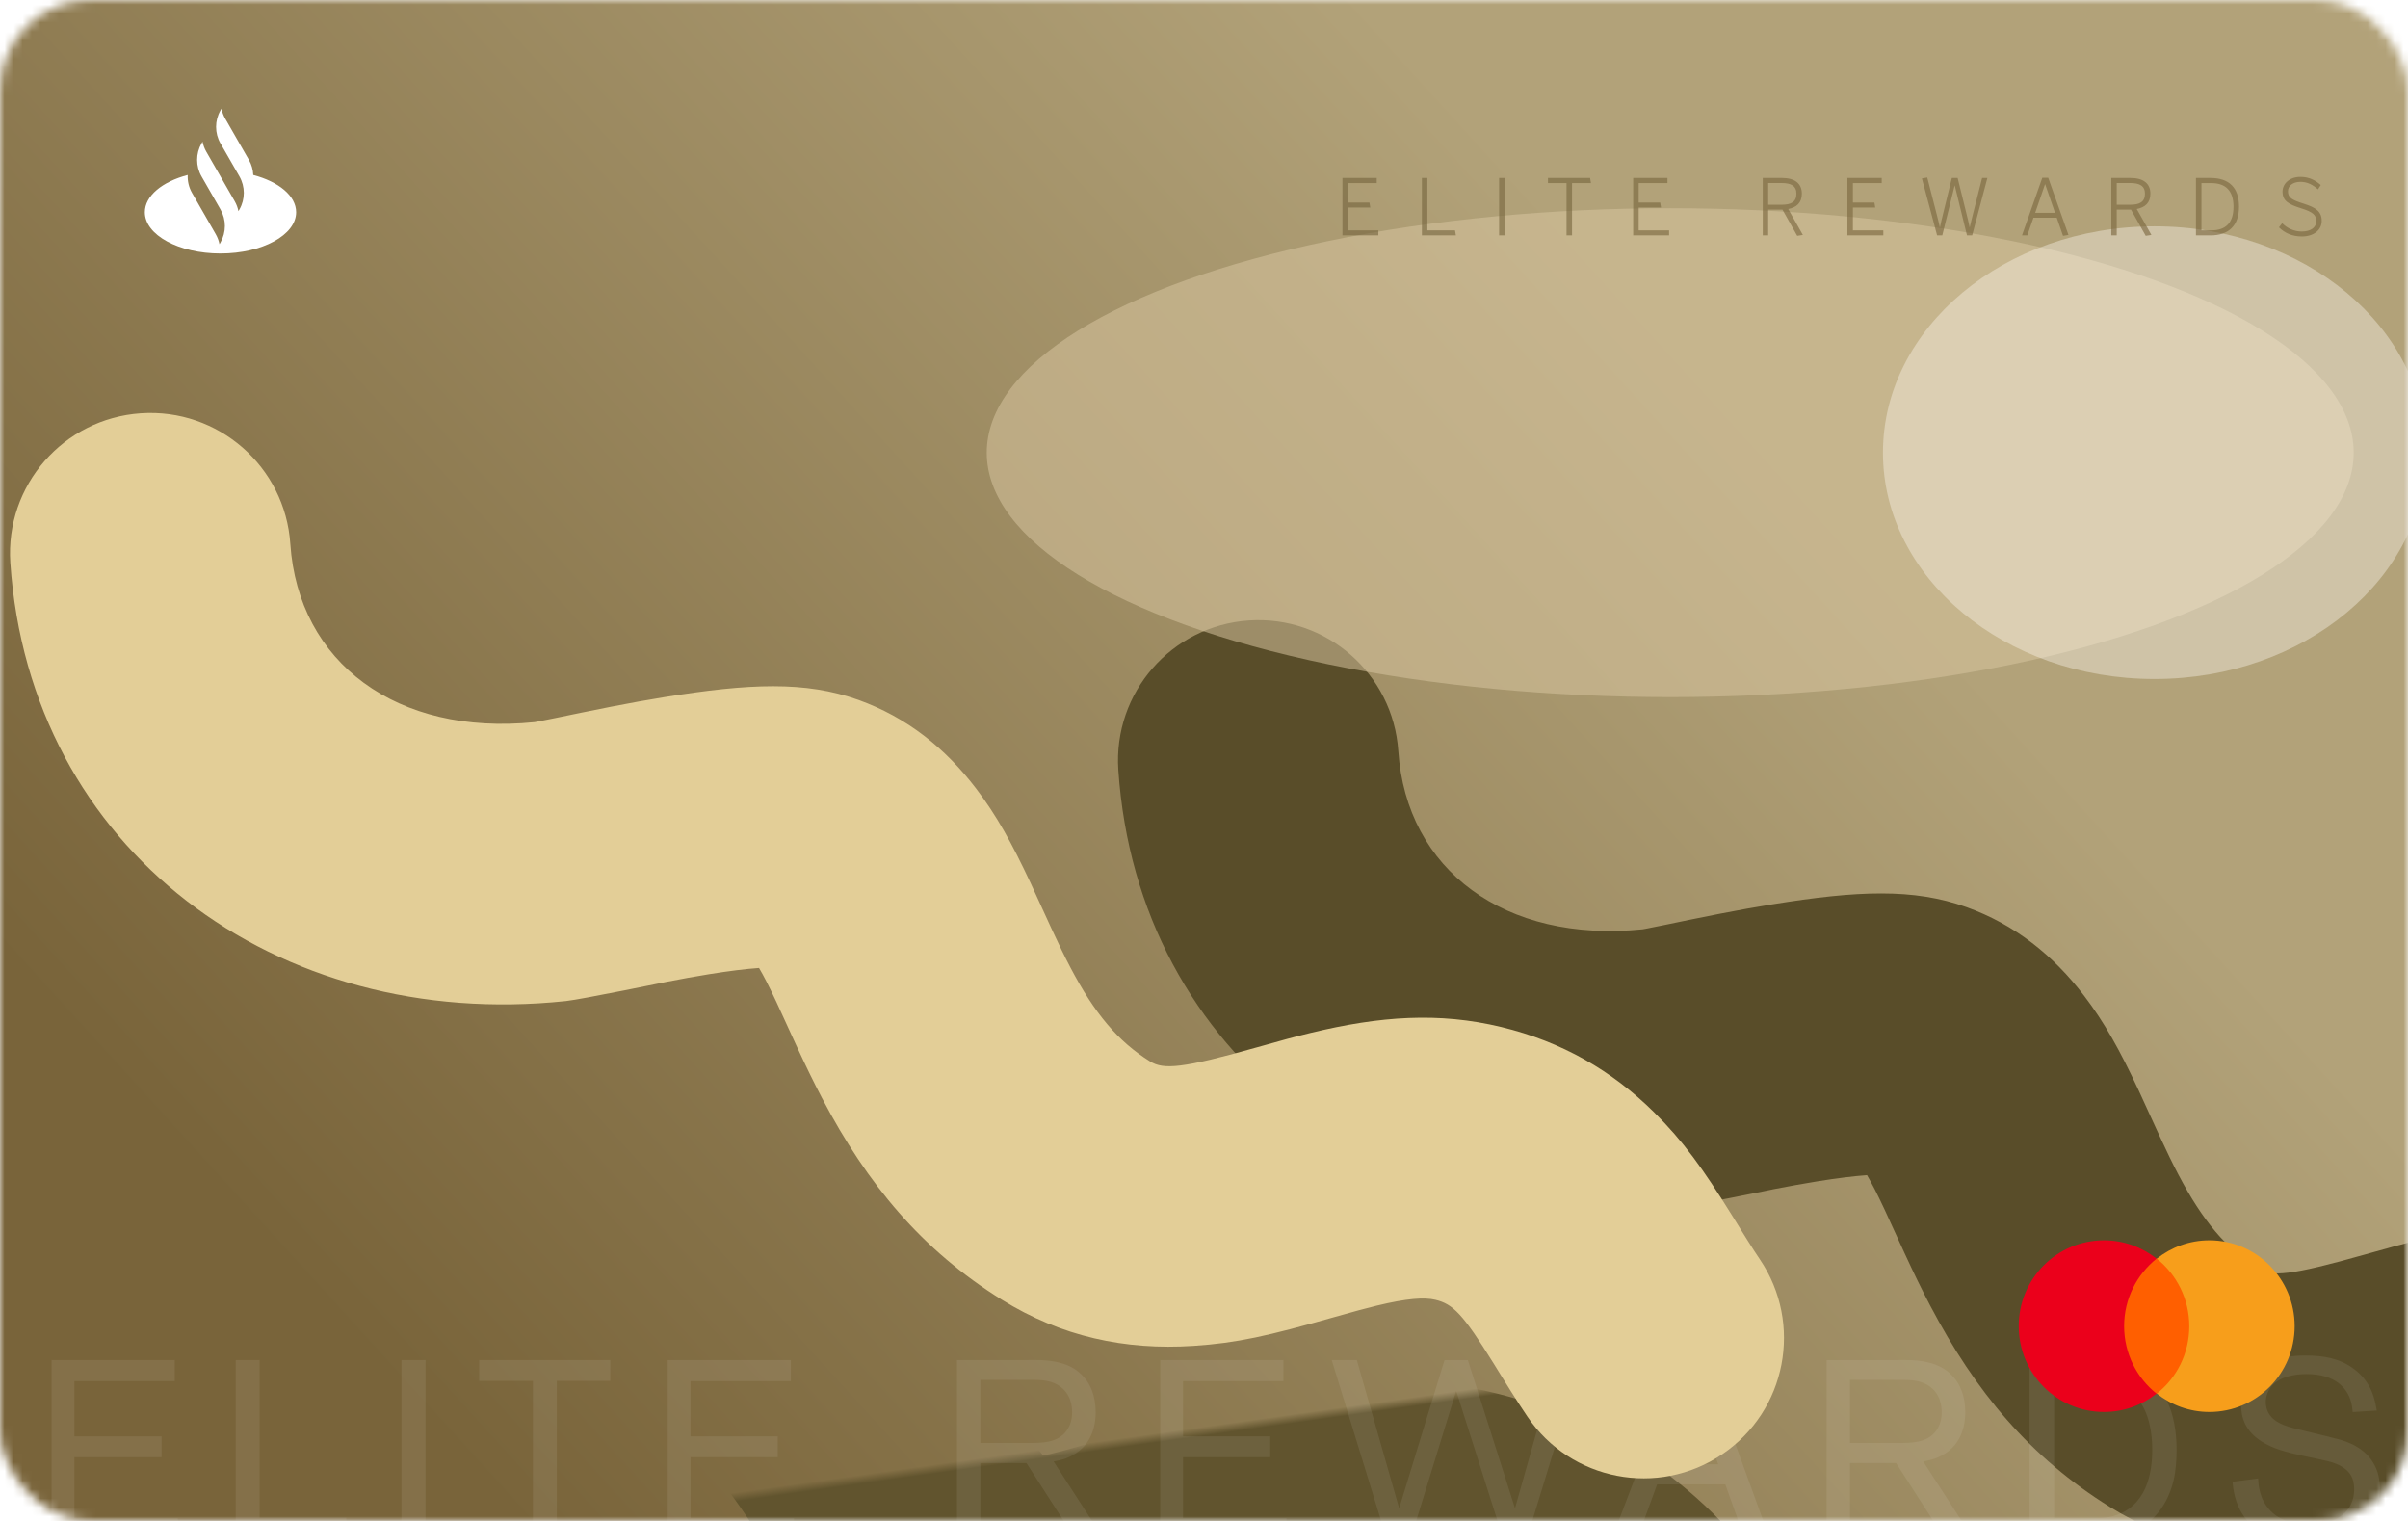 <svg xmlns="http://www.w3.org/2000/svg" xmlns:xlink="http://www.w3.org/1999/xlink" width="266" height="168" viewBox="0 0 266 168">
  <defs>
    <rect id="big---1.-front-a" width="266" height="168" x="0" y="0" rx="10"/>
    <linearGradient id="big---1.-front-d" x1="73.866%" x2="4.065%" y1="30.055%" y2="69.394%">
      <stop offset="0%" stop-color="#B2A279"/>
      <stop offset="100%" stop-color="#79643A"/>
    </linearGradient>
    <rect id="big---1.-front-c" width="266" height="168" x="0" y="0"/>
    <filter id="big---1.-front-e" width="167.4%" height="212.2%" x="-33.7%" y="-56.1%" filterUnits="objectBoundingBox">
      <feGaussianBlur in="SourceGraphic" stdDeviation="22"/>
    </filter>
    <filter id="big---1.-front-g" width="167.4%" height="212.2%" x="-33.7%" y="-56.1%" filterUnits="objectBoundingBox">
      <feGaussianBlur in="SourceGraphic" stdDeviation="22"/>
    </filter>
    <filter id="big---1.-front-h" width="187.4%" height="344.4%" x="-43.7%" y="-122.2%" filterUnits="objectBoundingBox">
      <feGaussianBlur in="SourceGraphic" stdDeviation="22"/>
    </filter>
    <path id="big---1.-front-i" d="M19.641,170 L5.697,170 L5.697,150.232 L19.305,150.232 L19.305,152.556 L8.217,152.556 L8.217,158.66 L17.849,158.66 L17.849,160.956 L8.217,160.956 L8.217,167.704 L19.641,167.704 L19.641,170 Z M38.252,170 L26.044,170 L26.044,150.232 L28.676,150.232 L28.676,167.648 L38.252,167.648 L38.252,170 Z M47.008,170 L44.348,170 L44.348,150.232 L47.008,150.232 L47.008,170 Z M67.411,152.528 L61.503,152.528 L61.503,170 L58.871,170 L58.871,152.528 L52.935,152.528 L52.935,150.232 L67.411,150.232 L67.411,152.528 Z M87.702,170 L73.758,170 L73.758,150.232 L87.366,150.232 L87.366,152.556 L76.278,152.556 L76.278,158.66 L85.91,158.66 L85.91,160.956 L76.278,160.956 L76.278,167.704 L87.702,167.704 L87.702,170 Z M121.929,170 L118.793,170 L113.389,161.6 L108.293,161.6 L108.293,170 L105.717,170 L105.717,150.232 L113.081,150.232 C113.697,150.232 114.341,150.204 114.957,150.232 C117.701,150.344 118.989,151.212 119.829,152.22 C120.361,152.864 121.033,154.04 121.033,156 C121.033,156.812 120.921,159.5 118.401,160.788 C117.925,161.04 117.449,161.236 116.385,161.432 L121.929,170 Z M118.429,156 C118.429,155.44 118.373,153.9 116.861,152.976 C115.825,152.36 114.593,152.416 113.417,152.416 L108.293,152.416 L108.293,159.388 L113.557,159.388 C115.041,159.388 116.805,159.416 117.813,158.044 C118.261,157.428 118.429,156.756 118.429,156 Z M142.108,170 L128.164,170 L128.164,150.232 L141.772,150.232 L141.772,152.556 L130.684,152.556 L130.684,158.66 L140.316,158.66 L140.316,160.956 L130.684,160.956 L130.684,167.704 L142.108,167.704 L142.108,170 Z M174.691,150.232 L168.643,170 L166.067,170 L160.859,153.62 L155.819,170 L153.187,170 L147.111,150.232 L149.883,150.232 L154.559,166.612 L159.571,150.232 L162.147,150.232 L167.355,166.612 L171.975,150.232 L174.691,150.232 Z M195.515,170 L192.743,170 L190.587,163.952 L183.055,163.952 L180.843,170 L178.043,170 L185.575,150.232 L188.319,150.232 L195.515,170 Z M189.803,161.74 L186.919,153.48 L183.895,161.74 L189.803,161.74 Z M217.99,170 L214.854,170 L209.45,161.6 L204.354,161.6 L204.354,170 L201.778,170 L201.778,150.232 L209.142,150.232 C209.758,150.232 210.402,150.204 211.018,150.232 C213.762,150.344 215.05,151.212 215.89,152.22 C216.422,152.864 217.094,154.04 217.094,156 C217.094,156.812 216.982,159.5 214.462,160.788 C213.986,161.04 213.51,161.236 212.446,161.432 L217.99,170 Z M214.49,156 C214.49,155.44 214.434,153.9 212.922,152.976 C211.886,152.36 210.654,152.416 209.478,152.416 L204.354,152.416 L204.354,159.388 L209.618,159.388 C211.102,159.388 212.866,159.416 213.874,158.044 C214.322,157.428 214.49,156.756 214.49,156 Z M240.437,160.144 C240.437,161.236 240.353,162.468 240.101,163.532 C239.765,164.932 238.617,168.488 234.417,169.636 C233.549,169.888 232.849,169.972 231.113,169.972 C230.469,169.972 229.825,170 229.209,170 L224.197,170 L224.197,150.232 L232.037,150.232 C233.045,150.232 235.229,150.288 237.357,152.08 C238.869,153.368 240.437,155.692 240.437,160.144 Z M237.749,160.116 C237.749,158.296 237.413,156.084 236.209,154.6 C235.901,154.236 235.593,153.928 235.229,153.676 C234.501,153.144 233.885,152.948 233.549,152.864 C232.625,152.584 231.869,152.556 230.021,152.556 L226.913,152.556 L226.913,167.704 L231.589,167.704 C232.317,167.704 234.529,167.62 236.041,165.856 C236.937,164.848 237.749,163.112 237.749,160.116 Z M262.885,164.316 C262.885,165.1 262.773,166.864 261.233,168.376 C260.141,169.44 258.349,170.504 254.989,170.504 C254.345,170.504 251.657,170.476 249.585,169.132 C248.969,168.74 248.409,168.208 247.989,167.648 C246.813,166.08 246.673,164.288 246.617,163.672 L249.445,163.308 C249.473,163.896 249.529,165.548 250.789,166.864 C251.489,167.592 252.805,168.432 255.129,168.432 C255.409,168.432 256.165,168.432 256.949,168.208 C257.789,167.984 260.057,167.2 260.057,164.484 C260.057,163.168 259.497,162.608 259.049,162.244 C258.265,161.628 257.229,161.404 256.305,161.208 L254.597,160.844 C253.169,160.536 251.573,160.2 250.257,159.472 C247.877,158.184 247.569,156.392 247.569,155.216 C247.569,153.648 248.269,152.332 249.445,151.352 C251.461,149.672 253.925,149.728 254.737,149.728 C256.641,149.728 258.489,150.036 260.029,151.212 C260.953,151.912 261.401,152.584 261.625,152.976 C262.157,153.872 262.381,154.796 262.549,155.804 L259.889,155.972 C259.861,155.58 259.805,155.188 259.693,154.796 C259.301,153.396 258.041,151.772 254.793,151.772 C253.533,151.772 251.825,152.052 250.957,153.088 C250.537,153.564 250.285,154.236 250.285,154.88 C250.285,155.16 250.341,155.776 250.761,156.336 C251.517,157.372 253.057,157.68 254.205,157.96 L256.389,158.492 C256.893,158.604 257.425,158.744 257.929,158.884 C258.545,159.024 260.953,159.556 262.157,161.572 C262.437,162.048 262.885,162.916 262.885,164.316 Z"/>
    <filter id="big---1.-front-j" width="200%" height="220%" x="-50%" y="-60%" filterUnits="objectBoundingBox">
      <feGaussianBlur in="SourceGraphic" stdDeviation="10"/>
    </filter>
    <filter id="big---1.-front-k" width="167.4%" height="212.2%" x="-33.7%" y="-56.1%" filterUnits="objectBoundingBox">
      <feGaussianBlur in="SourceGraphic" stdDeviation="22"/>
    </filter>
    <linearGradient id="big---1.-front-l" x1="3.215%" x2="100%" y1="50.171%" y2="49.815%">
      <stop offset="0%" stop-color="#73633C"/>
      <stop offset="48.799%" stop-color="#78643C"/>
      <stop offset="100%" stop-color="#77633B"/>
    </linearGradient>
  </defs>
  <g fill="none" fill-rule="evenodd">
    <mask id="big---1.-front-b" fill="#fff">
      <use xlink:href="#big---1.-front-a"/>
    </mask>
    <g mask="url(#big---1.-front-b)">
      <mask id="big---1.-front-f" fill="#fff">
        <use xlink:href="#big---1.-front-c"/>
      </mask>
      <use fill="url(#big---1.-front-d)" xlink:href="#big---1.-front-c"/>
      <path fill="#61542E" fill-rule="nonzero" d="M79.743,168.489 C78.246,168.73 76.639,169.021 74.859,169.367 C75.729,169.198 65.654,171.273 63.899,171.459 C31.929,174.847 4.679,154.741 2.535,123.046 C1.958,114.505 8.413,107.113 16.954,106.535 C25.495,105.958 32.887,112.413 33.465,120.954 C34.354,134.108 45.238,142.188 60.448,140.65 C60.542,140.634 60.673,140.611 60.836,140.58 C61.282,140.496 61.878,140.377 62.77,140.193 C63.037,140.138 64.943,139.743 65.564,139.615 C66.795,139.363 67.864,139.147 68.93,138.94 C71.018,138.533 72.947,138.184 74.808,137.884 C84.121,136.382 90.365,136.085 96.236,138.201 C101.555,140.117 105.789,143.491 109.21,147.973 C111.473,150.937 113.179,154.022 115.234,158.413 C115.733,159.478 117.344,163.018 117.513,163.384 C118.338,165.171 118.996,166.529 119.658,167.787 C122.293,172.797 124.885,175.918 128.433,178.125 C129.923,179.051 131.957,178.916 140.263,176.564 C143.064,175.771 144.411,175.404 146.145,174.983 C153.854,173.113 160.341,172.659 167.241,174.326 C173.913,175.939 179.468,179.145 184.114,183.745 C187.335,186.934 189.503,189.954 192.71,195.115 C192.922,195.456 193.645,196.624 193.639,196.614 C193.989,197.179 194.252,197.601 194.506,198.003 C194.99,198.771 195.407,199.413 195.803,199.998 C200.596,207.09 198.733,216.726 191.641,221.52 C184.548,226.313 174.913,224.45 170.119,217.358 C169.522,216.474 168.934,215.567 168.287,214.543 C167.982,214.06 167.679,213.574 167.289,212.945 C167.283,212.935 166.575,211.791 166.38,211.476 C162.969,205.988 161.899,204.928 159.958,204.459 C158.733,204.163 156.797,204.298 153.452,205.11 C152.224,205.408 151.135,205.704 148.708,206.392 C141.419,208.456 138.069,209.226 133.228,209.546 C125.699,210.044 118.615,208.524 112.063,204.45 C103.234,198.96 97.214,191.711 92.221,182.217 C91.27,180.409 90.394,178.603 89.364,176.369 C89.133,175.868 87.573,172.441 87.158,171.555 C86.365,169.861 85.745,168.653 85.242,167.803 C83.772,167.907 81.913,168.139 79.743,168.489 Z" filter="url(#big---1.-front-e)" mask="url(#big---1.-front-f)" transform="rotate(172 100.48 165.34)"/>
      <path fill="#594D29" fill-rule="nonzero" d="M200.743,130.489 C199.246,130.73 197.639,131.021 195.859,131.367 C196.729,131.198 186.654,133.273 184.899,133.459 C152.929,136.847 125.679,116.741 123.535,85.046 C122.958,76.505 129.413,69.113 137.954,68.535 C146.495,67.958 153.887,74.413 154.465,82.954 C155.354,96.108 166.238,104.188 181.448,102.65 C181.542,102.634 181.673,102.611 181.836,102.58 C182.282,102.496 182.878,102.377 183.77,102.193 C184.037,102.138 185.943,101.743 186.564,101.615 C187.795,101.363 188.864,101.147 189.93,100.94 C192.018,100.533 193.947,100.184 195.808,99.884 C205.121,98.382 211.365,98.085 217.236,100.201 C222.555,102.117 226.789,105.491 230.21,109.973 C232.473,112.937 234.179,116.022 236.234,120.413 C236.733,121.478 238.344,125.018 238.513,125.384 C239.338,127.171 239.996,128.529 240.658,129.787 C243.293,134.797 245.885,137.918 249.433,140.125 C250.923,141.051 252.957,140.916 261.263,138.564 C264.064,137.771 265.411,137.404 267.145,136.983 C274.854,135.113 281.341,134.659 288.241,136.326 C294.913,137.939 300.468,141.145 305.114,145.745 C308.335,148.934 310.503,151.954 313.71,157.115 C313.922,157.456 314.645,158.624 314.639,158.614 C314.989,159.179 315.252,159.601 315.506,160.003 C315.99,160.771 316.407,161.413 316.803,161.998 C321.596,169.09 319.733,178.726 312.641,183.52 C305.548,188.313 295.913,186.45 291.119,179.358 C290.522,178.474 289.934,177.567 289.287,176.543 C288.982,176.06 288.679,175.574 288.289,174.945 C288.283,174.935 287.575,173.791 287.38,173.476 C283.969,167.988 282.899,166.928 280.958,166.459 C279.733,166.163 277.797,166.298 274.452,167.11 C273.224,167.408 272.135,167.704 269.708,168.392 C262.419,170.456 259.069,171.226 254.228,171.546 C246.699,172.044 239.615,170.524 233.063,166.45 C224.234,160.96 218.214,153.711 213.221,144.217 C212.27,142.409 211.394,140.603 210.364,138.369 C210.133,137.868 208.573,134.441 208.158,133.555 C207.365,131.861 206.745,130.653 206.242,129.803 C204.772,129.907 202.913,130.139 200.743,130.489 Z" filter="url(#big---1.-front-g)" mask="url(#big---1.-front-f)"/>
      <ellipse cx="184.5" cy="50" fill="#D7C5A0" filter="url(#big---1.-front-h)" mask="url(#big---1.-front-f)" opacity=".73" rx="75.5" ry="27" style="mix-blend-mode:soft-light"/>
      <g fill="#FFF" fill-rule="nonzero" mask="url(#big---1.-front-f)" opacity=".08">
        <use xlink:href="#big---1.-front-i"/>
        <use fill-opacity=".07" xlink:href="#big---1.-front-i" style="mix-blend-mode:difference"/>
      </g>
      <ellipse cx="238" cy="50" fill="#FEF8F1" fill-opacity=".859" filter="url(#big---1.-front-j)" mask="url(#big---1.-front-f)" opacity=".665" rx="30" ry="25" style="mix-blend-mode:hard-light"/>
      <path fill="#E3CE97" fill-rule="nonzero" d="M78.348,107.604 C76.852,107.845 75.245,108.136 73.464,108.483 C74.334,108.313 64.26,110.388 62.505,110.574 C30.535,113.962 3.284,93.857 1.141,62.161 C0.563,53.62 7.019,46.228 15.56,45.651 C24.1,45.073 31.492,51.528 32.07,60.069 C32.96,73.223 43.844,81.303 59.053,79.766 C59.148,79.749 59.278,79.726 59.442,79.695 C59.888,79.611 60.483,79.492 61.376,79.308 C61.642,79.253 63.548,78.858 64.169,78.731 C65.4,78.478 66.469,78.263 67.535,78.055 C69.624,77.648 71.552,77.299 73.413,76.999 C82.726,75.497 88.97,75.201 94.842,77.316 C100.161,79.232 104.394,82.607 107.815,87.088 C110.078,90.053 111.785,93.138 113.84,97.528 C114.338,98.593 115.95,102.133 116.119,102.499 C116.943,104.286 117.601,105.644 118.263,106.902 C120.898,111.912 123.49,115.033 127.039,117.24 C128.528,118.166 130.562,118.031 138.868,115.68 C141.67,114.886 143.016,114.519 144.75,114.098 C152.46,112.229 158.947,111.774 165.847,113.442 C172.518,115.054 178.074,118.261 182.72,122.86 C185.941,126.049 188.109,129.069 191.316,134.23 C191.528,134.571 192.251,135.739 192.245,135.729 C192.595,136.294 192.858,136.716 193.112,137.118 C193.596,137.886 194.013,138.528 194.408,139.113 C199.202,146.206 197.339,155.841 190.246,160.635 C183.154,165.428 173.518,163.565 168.725,156.473 C168.127,155.589 167.539,154.683 166.893,153.659 C166.588,153.175 166.285,152.689 165.895,152.06 C165.889,152.05 165.18,150.906 164.985,150.591 C161.575,145.103 160.504,144.043 158.563,143.574 C157.339,143.278 155.402,143.414 152.058,144.225 C150.829,144.523 149.741,144.82 147.314,145.507 C140.024,147.571 136.674,148.342 131.834,148.662 C124.304,149.159 117.22,147.639 110.668,143.565 C101.84,138.075 95.82,130.827 90.826,121.332 C89.876,119.524 89,117.718 87.969,115.484 C87.738,114.984 86.178,111.556 85.763,110.67 C84.97,108.976 84.35,107.768 83.847,106.919 C82.377,107.022 80.519,107.254 78.348,107.604 Z" filter="url(#big---1.-front-k)" mask="url(#big---1.-front-f)"/>
      <path fill="#FFF" d="M27.978,19.329 C27.953,18.752 27.793,18.18 27.496,17.663 L24.88,13.103 C24.68,12.755 24.542,12.382 24.466,12 L24.356,12.19 C23.709,13.319 23.709,14.71 24.356,15.839 L26.45,19.487 C27.097,20.616 27.097,22.007 26.45,23.136 L26.34,23.326 C26.264,22.944 26.126,22.571 25.926,22.224 L24.01,18.883 L22.786,16.751 C22.587,16.403 22.449,16.03 22.372,15.648 L22.263,15.839 C21.618,16.964 21.616,18.349 22.257,19.476 L22.257,19.476 L24.356,23.136 C25.004,24.264 25.004,25.655 24.356,26.784 L24.247,26.975 C24.17,26.592 24.033,26.22 23.833,25.872 L21.217,21.311 C20.866,20.7 20.705,20.011 20.735,19.329 C17.933,20.065 16,21.629 16,23.44 C16,25.958 19.741,28 24.356,28 C28.971,28 32.713,25.958 32.713,23.44 C32.713,21.629 30.78,20.065 27.978,19.329" mask="url(#big---1.-front-f)"/>
      <g mask="url(#big---1.-front-f)">
        <g transform="translate(223 137)">
          <rect width="8.241" height="14.906" x="11.119" y="2.028" fill="#FF5F00"/>
          <path fill="#EB001B" d="M11.642,9.481 C11.642,6.452 13.055,3.766 15.226,2.028 C13.63,0.764 11.616,-2.33625502e-06 9.418,-2.33625502e-06 C4.212,-2.33625502e-06 2.05751352e-07,4.24 2.05751352e-07,9.481 C2.05751352e-07,14.722 4.212,18.962 9.418,18.962 C11.616,18.962 13.63,18.198 15.226,16.934 C13.055,15.222 11.642,12.51 11.642,9.481 Z"/>
          <path fill="#F79E1B" d="M30.479,9.481 C30.479,14.722 26.267,18.962 21.06,18.962 C18.863,18.962 16.848,18.198 15.252,16.934 C17.45,15.196 18.837,12.51 18.837,9.481 C18.837,6.452 17.424,3.766 15.252,2.028 C16.848,0.764 18.863,-2.33625502e-06 21.06,-2.33625502e-06 C26.267,-2.33625502e-06 30.479,4.266 30.479,9.481 Z"/>
        </g>
      </g>
      <path fill="url(#big---1.-front-l)" fill-opacity=".6" d="M152.261,26 L148.293,26 L148.293,19.658 L152.081,19.658 L152.081,20.223 L148.901,20.223 L148.901,22.375 L151.275,22.375 L151.37,22.923 L148.901,22.923 L148.901,25.443 L152.261,25.443 L152.261,26 Z M160.824,26 L157.07,26 L157.07,19.658 L157.678,19.658 L157.678,25.443 L160.729,25.443 L160.824,26 Z M166.206,26 L165.598,26 L165.598,19.658 L166.206,19.658 L166.206,26 Z M173.655,26 L173.046,26 L173.046,20.223 L170.998,20.223 L170.998,19.658 L175.652,19.658 L175.746,20.223 L173.655,20.223 L173.655,26 Z M184.377,26 L180.409,26 L180.409,19.658 L184.197,19.658 L184.197,20.223 L181.017,20.223 L181.017,22.375 L183.391,22.375 L183.486,22.923 L181.017,22.923 L181.017,25.443 L184.377,25.443 L184.377,26 Z M195.323,26 L194.723,26 L194.723,19.658 L196.848,19.658 C198.254,19.658 199.042,20.258 199.042,21.389 C199.042,22.409 198.451,22.906 197.534,23.086 L199.154,25.949 L198.528,26.051 L196.9,23.154 L195.323,23.154 L195.323,26 Z M195.323,20.215 L195.323,22.615 L196.805,22.615 C197.851,22.615 198.442,22.306 198.442,21.397 C198.442,20.532 197.86,20.215 196.797,20.215 L195.323,20.215 Z M208.042,26 L204.074,26 L204.074,19.658 L207.862,19.658 L207.862,20.223 L204.682,20.223 L204.682,22.375 L207.056,22.375 L207.151,22.923 L204.682,22.923 L204.682,25.443 L208.042,25.443 L208.042,26 Z M214.556,26 L213.982,26 L212.302,19.709 L212.893,19.606 L213.896,23.506 C214.05,24.089 214.188,24.663 214.282,25.1 L214.299,25.1 C214.385,24.672 214.522,24.089 214.668,23.514 L215.61,19.658 L216.253,19.658 L217.213,23.549 C217.35,24.123 217.487,24.629 217.573,25.1 L217.59,25.1 C217.702,24.594 217.822,24.14 217.959,23.583 L218.953,19.658 L219.536,19.658 L217.856,26 L217.282,26 L215.936,20.497 L215.919,20.497 L214.556,26 Z M223.95,26 L223.359,26 L225.604,19.632 L226.256,19.632 L228.493,25.949 L227.893,26.051 L227.198,24.046 L224.627,24.046 L223.95,26 Z M225.904,20.352 L224.816,23.506 L227.01,23.506 L225.921,20.352 L225.904,20.352 Z M233.824,26 L233.224,26 L233.224,19.658 L235.349,19.658 C236.755,19.658 237.544,20.258 237.544,21.389 C237.544,22.409 236.952,22.906 236.035,23.086 L237.655,25.949 L237.029,26.051 L235.401,23.154 L233.824,23.154 L233.824,26 Z M233.824,20.215 L233.824,22.615 L235.307,22.615 C236.352,22.615 236.944,22.306 236.944,21.397 C236.944,20.532 236.361,20.215 235.298,20.215 L233.824,20.215 Z M244.178,26 L242.575,26 L242.575,19.658 L244.178,19.658 C246.235,19.658 247.332,20.729 247.332,22.82 C247.332,24.911 246.209,26 244.178,26 Z M243.184,20.223 L243.184,25.443 L244.272,25.443 C245.849,25.443 246.723,24.637 246.723,22.829 C246.723,21.046 245.84,20.223 244.255,20.223 L243.184,20.223 Z M254.274,26.12 C253.22,26.12 252.38,25.743 251.746,25.109 L252.097,24.654 C252.629,25.194 253.392,25.571 254.266,25.571 C255.243,25.571 255.869,25.134 255.869,24.432 C255.869,23.772 255.543,23.429 254.197,23.009 C252.835,22.58 252.14,22.212 252.14,21.166 C252.14,20.258 252.955,19.538 254.112,19.538 C255.08,19.538 255.783,19.915 256.366,20.437 L256.057,20.917 C255.483,20.403 254.883,20.086 254.112,20.086 C253.255,20.086 252.74,20.557 252.74,21.123 C252.74,21.835 253.169,22.083 254.497,22.503 C255.817,22.923 256.469,23.36 256.469,24.397 C256.469,25.443 255.543,26.12 254.274,26.12 Z" mask="url(#big---1.-front-f)" style="mix-blend-mode:multiply"/>
    </g>
  </g>
</svg>
